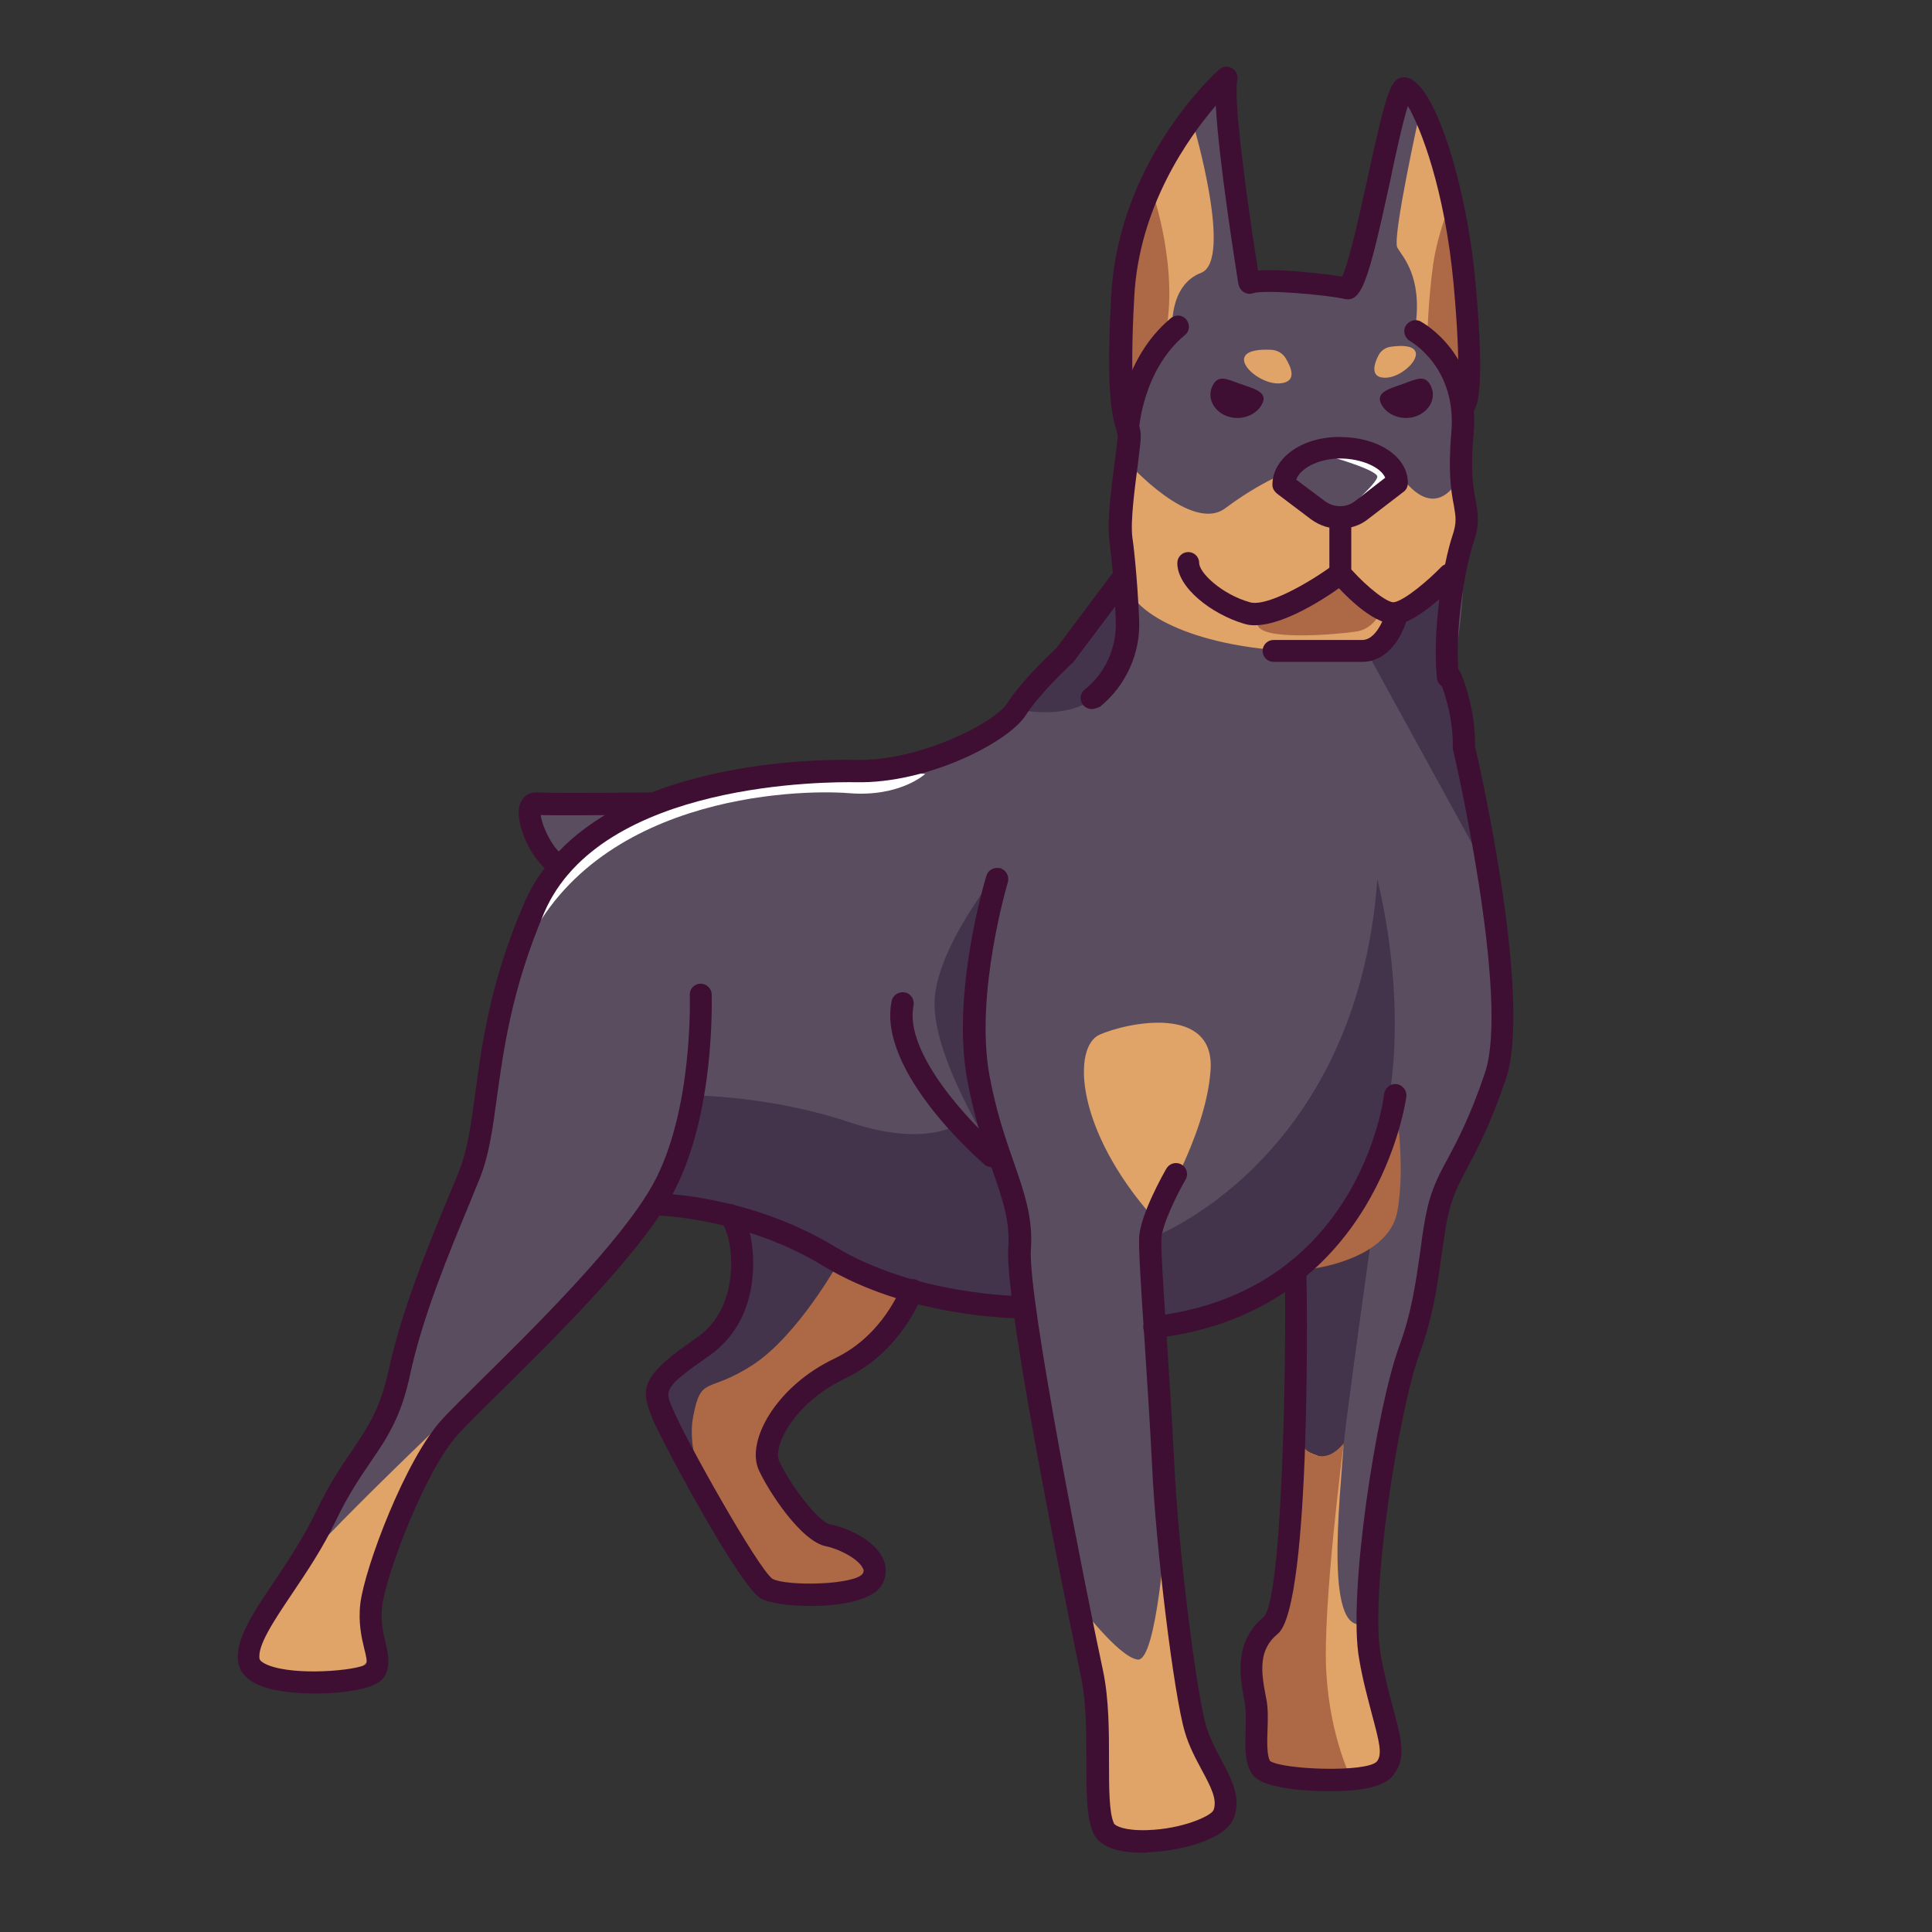 <svg id="Layer_1" enable-background="new 0 0 512 512" height="512" viewBox="0 0 512 512" width="512" xmlns="http://www.w3.org/2000/svg"><rect x="0" y="0" width="512" height="512" fill="#333333" stroke="none"/><g><g><g><g><path d="m86.5 401.5c8.3-17.4 15.6-20.1 19.3-37.9 3.8-17.8 12.5-37.6 18.6-52.3 6.1-14.8 2.7-36.8 17.1-70.6 1.7-4.1 4.1-7.7 6.8-10.9-4.3-6.5-8.3-13.5-6.7-14.7 1.7-1.3 13.2 0 23.8 1.5 21.5-11.2 49.7-12.5 61.4-12.3 10.4.2 22-3.3 30.6-7.6 5.8-2.9 10.2-6.1 11.9-8.7 3.6-5.5 12.8-14.5 12.8-14.5-.8-2.1 15.5-10.2 15.7-20.8.3-12.2.8-27.6 1.6-41.9h-.6s.4-.6.7-2.2c.1-1.3.2-2.6.2-3.9-.1-3.5-.7-8.8-2.8-16.8-5.4-20.4 20.6-66.6 26.4-65.6l7.5 52.8 25.7 1.4 16.2-50.2c12.9 10.2 14.5 48.8 14.3 70.1 2.3 26.3 2.1 73.9-3.3 83l.7.3s3.8 8.7 3.6 18.6c0 0 15.5 66.3 8.3 87.2s-12 24.3-14.7 33.8c-2.7 9.6-2.3 23.2-8 38.6s-13.5 64.6-10.4 81.4 7.9 24.6 4.1 29.4-30.2 3.4-32.9 0-.6-12-1.6-17.8-3.1-14.4 4.1-20.2 6.8-89.2 6.5-93.7h-.1c-8.5 7.1-19.9 12.8-35.1 15l-2.3-.4c.8 11.5 1.7 25.1 2.2 36.3 1 22.6 5.8 60.9 8.5 70.1s9.9 16.1 7.5 22.6-28.7 10.6-31.8 3.8 0-26.8-3.1-41.1c-2.5-11.5-14-67.9-17.9-97s-13.9.1-29.8-4.3-5 14-19.2 20.8-21.4 19.8-18.7 25.7 10.8 17.6 15.8 18.5 14.4 5.9 11.7 11.3-23.7 5-28.1 2.7-24.8-39.7-27.5-46-4-8.1 10.4-18c11.2-7.8 12.1-25.1 10.2-34.2-3.9-1.1-7.6-1.9-10.7-2.4l-12.1-1.3c-13.3 20.5-45.3 49.6-53.8 58.8-9.1 9.9-19.8 38.1-21 47.2-1.1 9.1 3.4 14.4.8 17.8-2.7 3.4-31.8 5.2-33.3-2.8-1.5-7.9 12.2-21.2 20.5-38.6z" fill="#5b4d60"/></g></g></g><g><g><g><path d="m178.8 363c1.3-1 15.4-8.7 17.4-23.4 1-7.2.1-13.1-1-17.2-10.6-2.2-21.9-3.3-21.9-3.3l10.3-28.8s20.3 0 41.5 7.1 29.6 0 29.6 0l13.8 12.3 2.9 36.7s0 0-8.6-.5c-5.3-.3-20.2-5.1-33.1-10.1l-12.9 28.4-29 26.8s-8.7-9.6-12.9-17.7c-4.3-8.1 2.7-9.4 3.9-10.3z" fill="#43344c"/></g></g></g><g><g><g><path d="m222.3 334.4s-10.8 19.5-22.8 27.3-13.7 2.6-15.8 13.7c-2.2 11.1 6.1 26 6.1 26l13.3 19.6s27.5 2.4 28.1-2.7c.5-5.1-14.7-11.7-14.7-11.7s-13.1-16.4-12-24 12.2-16.7 15.1-18.2 18.8-6.8 22.1-22.3c-.1 0-11.9-3.4-19.4-7.7z" fill="#ad6845"/></g></g></g><g><g><g><path d="m346.8 360.5s10.2 7.8 9.3 22-5.6 53.6 6.5 47.3c0 0 13.1 38.7 2.3 40.3s-30.6-1.5-30.6-1.5l-1.6-17.8s-4.1-9.2 0-14.7 5.7-13.6 5.7-13.6z" fill="#e0a368"/></g></g></g><g><g><g><path d="m116.2 378s-35.1 33.4-40.6 41.8c-5.4 8.3-19.9 24.2 0 26.1s24.2-7.6 23.6-10.8c-.6-3.1.4-15.8.4-15.8z" fill="#e0a368"/></g></g></g><g><g><g><path d="m309 404.6s-2.4 35.8-7.5 35.2-16-15.2-16-15.2l5.5 21.4s-8.9 46 10.5 41.9c19.4-4 29.5-7 23.2-16.2s-8-13.6-8-13.6z" fill="#e0a368"/></g></g></g><g><g><g><path d="m369.3 286.1s-12.5 87.7-13.2 96.4-13.2 0-13.2 0l.5-41.9s22.3-22.2 25.9-54.5z" fill="#43344c"/></g></g></g><g><g><g><path d="m369.3 286.1s-12.5 87.7-13.2 96.4-13.2 0-13.2 0l.5-41.9s22.3-22.2 25.9-54.5z" fill="#43344c"/></g></g></g><g><g><g><path d="m365 233s12.8 47.9-4.1 80.8c-17 32.9-52.7 38.2-52.7 38.2l-3.3-23.9c0 .2 54.7-20 60.1-95.1z" fill="#43344c"/></g></g></g><g><g><g><path d="m356.1 382.5s-5.7 43.6-4.6 60.9c1 17.3 6.8 28.4 6.8 28.4s-23.3 3.5-23.9-3.1 0-15.9 0-15.9l-5.5-11.6 8-10.4 6.1-50.5c-.1 0 5.8 11 13.1 2.2z" fill="#ad6845"/></g></g></g><g><g><g><path d="m265.7 229.5s-16 19-17.9 34 15.1 41.2 15.1 41.2-9.5-55.4 2.8-75.2z" fill="#43344c"/></g></g></g><g><g><g><path d="m305.9 323s13.6-21.4 14.9-39.2c1.4-17.8-22.2-12.8-29.4-9.6s-6.6 25.1 14.5 48.8z" fill="#e0a368"/></g></g></g><g><g><g><path d="m369.6 291.1s3.1 17.1.7 30-23 15.2-23 15.2 18.8-28.8 22.3-45.2z" fill="#ad6845"/></g></g></g><g><g><g><path d="m340.3 125.5s-6.6 2.5-15.6 9.2-25.8-12.1-25.8-12.1-4.9 23.2 0 33.5c4.9 10.2 27 16.9 50.1 16.5s21.8-10 26.1-12.9c4.4-2.9 14.6-14.3 13.6-15.5s-1.6-18.3-1.6-18.3-5.3 12.6-14.5 2c0 0-12.1 10.4-18.8 9.3s-13.5-11.7-13.5-11.7z" fill="#e0a368"/></g></g></g><g><g><g><path d="m336.9 92.7c1.6.1 3 .9 3.8 2.2 1.5 2.5 3.2 6.3-1.5 6.7-6.5.5-16.5-9.6-2.3-8.9z" fill="#e0a368"/></g></g></g><g><g><g><path d="m368.5 91.9c-1.4.2-2.6 1.1-3.2 2.3-1.2 2.3-2.3 6 1.9 5.9 5.9-.1 14-10 1.3-8.2z" fill="#e0a368"/></g></g></g><g><g><g><path d="m310.7 87.8s-1.2-12.1 7.6-15.5c8.6-3.3-2.1-39.5-2.1-39.5s-15.3 24.2-17.3 42 1 29.8 1 29.8z" fill="#e0a368"/></g></g></g><g><g><g><path d="m376.2 30.1s-7.3 32.9-5.9 35.5c1.4 2.5 6.7 7.6 4.8 21l12.2 13.8c0-.1 1.7-55.5-11.1-70.3z" fill="#e0a368"/></g></g></g><g><g><g><path d="m362.1 172.5 30.6 55.8s-12.2-66.7-8.6-76.1l-13 10.5z" fill="#43344c"/></g></g></g><g><g><g><path d="m269.4 187.9s19.5 5.1 25.6-9.5c6.2-14.6 1.7-21 1.7-21z" fill="#43344c"/></g></g></g><g><g><g><path d="m365.7 162.4s-1.7 4.4-6.5 5c-4.7.7-25 2.5-25.9-1.8s20.6-11.9 20.6-11.9z" fill="#ad6845"/></g></g></g><g><g><g><path d="m305.5 51.2s7 20.2 3.3 37.6l-11.8 14s-1.8-44.2 8.5-51.6z" fill="#ad6845"/></g></g></g><g><g><g><path d="m385.4 51.2s-4.3 9.7-5.6 18.9-1.6 19.9-1.6 19.9l10.7 12.9z" fill="#ad6845"/></g></g></g><g><g><g><path d="m353.9 121.4s11 3.2 11.1 4.9c.1 1.8-9.7 10.2-9.7 10.2s14.5-9.1 14.4-9.8c-.1-.8-8.9-9-15.8-5.3z" fill="#fff"/></g></g></g><g><g><g><path d="m245.2 205.1s-6.7 6.2-20.2 5.1-70.2.3-87.4 45c0 0 6.2-30.5 34.5-42.2s73.1-7.9 73.1-7.9z" fill="#fff"/></g></g></g><g><g><g><g><path d="m352.3 474.7h-.1c-2.8 0-16.9-.2-20.1-4.2-2.3-2.9-2.1-7.3-2-12 .1-2.5.1-5.1-.2-7.1l-.2-1c-1.1-6.1-2.8-15.4 5.3-22 5.4-6 6-82.4 5.4-91.2-.1-1.6 1.1-3 2.7-3.1s3 1.1 3.1 2.7c.1.9 1.6 88.8-7.6 96.2-5 4.1-4.5 9.6-3.2 16.3l.2 1c.5 2.6.4 5.5.3 8.3-.1 3-.2 6.7.7 8.1 3.5 2.3 25.6 3.1 28.3.1 1.5-1.9.6-5.3-1.3-12.4-1-3.9-2.4-8.8-3.4-14.7-3.1-17 4.6-66.6 10.6-82.9 3.4-9.2 4.5-17.7 5.6-25.3.6-4.8 1.3-9.3 2.3-13.1 1.3-4.5 3-7.8 5.1-11.6 2.6-4.9 5.8-10.9 9.7-22.4 6.8-19.8-8.2-84.9-8.4-85.6-.1-.2-.1-.5-.1-.7.2-9.2-3.3-17.3-3.3-17.4-.7-1.5 0-3.2 1.5-3.9s3.2 0 3.9 1.5c.2.4 4 9.2 3.8 19.5 1.4 5.9 15.3 67.6 8.1 88.4-4.1 11.9-7.4 18.2-10.1 23.2-2 3.8-3.5 6.6-4.6 10.5-1 3.5-1.5 7.6-2.2 12.3-1.1 7.9-2.3 16.8-5.9 26.5-5.6 15.4-13.2 63.9-10.3 79.8 1 5.7 2.3 10.4 3.3 14.2 2.1 8 3.6 13.2.2 17.5-2 3.1-7.8 4.5-17.1 4.5zm-15.7-8" fill="#3f0f33"/></g></g></g><g><g><g><path d="m302.7 491c-5.2 0-11.1-1-13-5.3-1.8-4-1.8-10.9-1.8-19 0-7.4 0-15.9-1.5-22.7-.2-1-20.4-97.3-19.2-113.3.5-7.2-1.5-12.8-4.2-20.6-2.3-6.5-4.8-13.8-6.7-24.1-4.2-23 4.7-52.6 5.1-53.9.5-1.6 2.1-2.4 3.7-2 1.6.5 2.4 2.1 2 3.7-.1.3-8.8 29.5-4.9 51.1 1.8 9.8 4.3 16.9 6.5 23.2 2.7 7.8 5.1 14.6 4.5 23-.9 12.8 14.8 91.6 19.1 111.6 1.6 7.5 1.6 16.2 1.6 24 0 7 0 13.7 1.3 16.5.3.7 2.9 2 8.9 1.8 9.2-.3 16.8-3.7 17.5-5.3 1-2.7-.5-5.8-3.1-10.6-1.6-3-3.4-6.3-4.5-10.1-2.9-9.7-7.7-48.8-8.7-70.8-.5-10.2-1.3-22.4-2-33.1-.9-13.5-1.6-24.2-1.4-27.4.4-6 6.5-16.8 7.2-18 .8-1.4 2.6-1.9 4-1.1s1.9 2.6 1.1 4c-2.4 4.1-6.2 12-6.4 15.5-.2 2.8.6 14.4 1.4 26.6.7 10.8 1.5 23 2 33.2 1.1 23.3 5.9 60.7 8.4 69.4 1 3.2 2.5 6.2 4 9 2.8 5.2 5.4 10.1 3.4 15.4-2.3 6.2-15.2 8.9-22.8 9.2-.5.1-1 .1-1.5.1z" fill="#3f0f33"/></g></g></g><g><g><g><path d="m271.3 349.4c-2.5 0-30.7-.3-53.1-13.9-21.5-13.1-44.6-13.4-44.8-13.4-1.6 0-2.9-1.3-2.9-3 0-1.6 1.3-2.9 2.9-2.9 1 0 24.9.3 47.9 14.2 21.3 12.9 49.1 13.1 50.1 13.1 1.6 0 2.9 1.3 2.9 2.9s-1.3 3-2.9 3c0 0 0 0-.1 0z" fill="#3f0f33"/></g></g></g><g><g><g><path d="m214.9 425.6c-5.5 0-10.8-.7-13.1-1.9-5.9-3-27-43.1-28.8-47.5l-.2-.6c-3.4-8-2.4-11.3 11.7-21 6.6-4.5 8.6-11.5 9.1-16.5.8-7.4-1.3-13-2.3-14-1.1-1.2-1.1-3 .1-4.2 1.2-1.1 3-1.1 4.2.1 3 3.1 4.6 11.2 3.8 18.7-.6 6.3-3.2 14.9-11.6 20.7-12 8.3-11.6 9.1-9.6 13.8l.3.6c3.2 7.7 22.4 41.9 26.2 44.6 4 2.1 22.4 1.6 24-1.5.2-.4.3-.8-.1-1.4-1.2-2.4-6.2-5-9.6-5.7-6.7-1.2-15.4-14.7-17.9-20.2-3.5-7.6 4.5-22.2 20.1-29.6 13-6.2 17.6-19 17.7-19.1.5-1.5 2.2-2.3 3.8-1.8 1.5.5 2.3 2.2 1.8 3.8-.2.6-5.5 15.3-20.7 22.5-13.2 6.3-19.1 17.9-17.3 21.8 3 6.5 10.5 16.3 13.6 16.8 4.3.8 11.4 4 13.8 8.8 1.1 2.2 1.1 4.5.1 6.7-.9 1.9-2.9 3.3-5.9 4.3-3.6 1.3-8.5 1.8-13.2 1.8z" fill="#3f0f33"/></g></g></g><g><g><g><path d="m262.8 309.3c-.7 0-1.4-.2-1.9-.7-1.2-1-28.5-24.7-24.6-43.3.3-1.6 1.9-2.6 3.5-2.3s2.6 1.9 2.3 3.5c-2.6 12.7 15.5 31.5 22.7 37.7 1.2 1.1 1.4 2.9.3 4.1-.6.7-1.4 1-2.3 1z" fill="#3f0f33"/></g></g></g><g><g><g><path d="m289.3 187.9c-.9 0-1.7-.4-2.3-1.1-1-1.3-.8-3.1.5-4.1 5.4-4.3 8.4-11 8.2-17.9-.4-12.2-1.7-21.2-1.7-21.6-.7-5 .6-14.5 1.5-21.5.3-2.5.6-4.6.7-5.8 0-.7 0-1-.4-2.1-1-3.3-2.8-9.6-1.3-35.6 2-35.8 27.5-58.8 28.6-59.8 1-.8 2.3-1 3.4-.3 1.1.6 1.7 1.9 1.4 3.2-1.1 4.9 2.6 32.4 5.5 50.4 6.5-.5 17.7.9 22.3 1.6 1.8-3.8 4.8-17.3 6.8-26.5 5.1-23.3 6.1-26 9.4-26.3h.3c7.8 0 16.5 28.8 18.8 54.1 3 32.9-.1 34.5-1.5 35.3s-3.2.2-4-1.2c-.6-1-.4-2.3.3-3.2.3-1 1.6-6.5-.6-30.4-2.3-24.8-8.7-41.3-12.1-47-1.4 4.4-3.3 13.1-4.7 19.9-5.8 26.6-7.5 32.3-12.2 31.2-5-1.1-21-2.5-24.1-1.5-.8.3-1.7.2-2.5-.3-.7-.4-1.2-1.2-1.4-2-.6-3.9-5.2-32.4-6-47.4-7.3 8.5-20.3 26.7-21.6 50.5-1.4 25.1.3 30.9 1.1 33.7.4 1.2.7 2.4.6 4.2-.1 1.4-.4 3.5-.7 6.2-.8 6.2-2.1 15.6-1.5 19.9.1.4 1.3 9.7 1.8 22.1.3 8.7-3.6 17.2-10.4 22.7-.9.4-1.6.6-2.2.6zm97.2-83.1c-.1 0-.1.1-.1.1s.1-.1.1-.1zm.1 0c-.1 0-.1 0 0 0z" fill="#3f0f33"/></g></g></g><g><g><g><path d="" style="fill:none;stroke:#3f0f33;stroke-width:2.344;stroke-linecap:round;stroke-linejoin:round;stroke-miterlimit:10"/></g></g></g><g><g><g><path d="m383.7 182.3c-1.5 0-2.8-1.1-2.9-2.6-1.3-12.4 1.6-30.2 4.1-37.7 1.2-3.5.9-5 .4-8-.7-3.6-1.6-8.6-.7-19.2 1.6-17.5-10.8-24.3-10.9-24.4-1.4-.8-2-2.6-1.2-4s2.6-2 4-1.2c.7.4 16 8.8 14 30.1-.9 9.8 0 14.3.6 17.5.6 3.4 1.1 6-.6 11-2.4 7.2-5.1 24-3.9 35.2.2 1.6-1 3.1-2.6 3.2 0 .1-.2.1-.3.1z" fill="#3f0f33"/></g></g></g><g><g><g><path d="m298.9 117.1h-.1c-1.6-.1-2.9-1.4-2.8-3.1 0-.8 1-18.6 14.3-29.7 1.2-1 3.1-.9 4.1.4 1 1.2.9 3.1-.4 4.1-11.3 9.4-12.2 25.3-12.2 25.4-.1 1.6-1.4 2.9-2.9 2.9z" fill="#3f0f33"/></g></g></g><g><g><g><path d="m355 140.1c-2.7 0-5.3-.8-7.6-2.5l-9-6.8c-.7-.6-1.2-1.4-1.2-2.3 0-7.1 7.8-12.7 17.7-12.7 10.4 0 18.2 5.2 18.2 12.2 0 .9-.4 1.8-1.1 2.3l-9.5 7.3c-2.1 1.7-4.8 2.5-7.5 2.5zm-11.5-13 7.6 5.7c2.4 1.8 5.7 1.8 8 0l8-6.2c-1.2-2.8-6.3-5.1-12.1-5.1-6 .1-10.5 2.8-11.5 5.6z" fill="#3f0f33"/></g></g></g><g><g><g><path d="m366 107c1.5 3.1 5.7 4.6 9.3 3.3s5.4-4.9 3.9-8-3.7-1.9-7.3-.6-7.4 2.2-5.9 5.3z" fill="#3f0f33"/></g></g></g><g><g><g><path d="m334.5 107c-1.5 3.1-5.7 4.6-9.3 3.3s-5.4-4.9-3.9-8 3.7-1.9 7.3-.6c3.7 1.3 7.5 2.2 5.9 5.3z" fill="#3f0f33"/></g></g></g><g><g><g><path d="m369.6 165.4c-6.2 0-14.1-8.7-16.6-11.5-.5-.5-.7-1.2-.7-1.9v-14.8c0-1.6 1.3-2.9 2.9-2.9s2.9 1.3 2.9 2.9v13.7c4.4 4.9 9.7 9 11.4 8.7 3.1-.7 9.3-6.1 12.4-9.3 1.1-1.2 3-1.2 4.2 0 1.2 1.1 1.2 3 0 4.2-1.6 1.6-9.7 9.6-15.3 10.9-.3 0-.7 0-1.2 0z" fill="#3f0f33"/></g></g></g><g><g><g><path d="m332.5 165.7c-1 0-1.9-.1-2.8-.4-8.5-2.5-17.7-9.5-17.7-16.1 0-1.6 1.3-2.9 2.9-2.9s2.9 1.3 2.9 2.9c0 2.6 6 8.3 13.4 10.4 4.4 1.3 15.7-5.1 22.3-10 1.3-1 3.1-.7 4.1.6s.7 3.1-.6 4.1c-2.7 2.1-15.6 11.4-24.5 11.4z" fill="#3f0f33"/></g></g></g><g><g><g><path d="m361 175.4h-23.5c-1.6 0-2.9-1.3-2.9-2.9s1.3-2.9 2.9-2.9h23.5c4.3 0 6.4-7.8 6.4-7.8.4-1.6 2-2.5 3.5-2.2 1.6.4 2.5 2 2.2 3.5-1 4.6-4.8 12.3-12.1 12.3z" fill="#3f0f33"/></g></g></g><g><g><g><path d="m83.6 448.8c-4.3 0-8.5-.4-11.5-1.1-5.3-1.3-8.3-3.6-8.9-6.9-1.1-5.9 3.5-12.8 9.4-21.6 3.8-5.6 8-12 11.3-18.9 3.4-7.1 6.6-11.8 9.4-15.9 4.2-6.2 7.5-11.1 9.7-21.3 3.4-15.8 10.5-33.1 16.3-47 .8-2 1.7-4 2.4-5.9 2.2-5.4 3.1-12 4.2-20.2 1.8-13.1 3.9-29.5 12.9-50.4 16.2-37.8 76.2-38.5 88.1-38.2 16.9.3 36.6-9.8 40-15 4-6.2 11.7-13.4 13.1-14.7l15.5-20.7c1-1.3 2.8-1.6 4.1-.6s1.6 2.8.6 4.1l-15.7 20.9c-.1.1-.2.3-.4.4-.1.1-8.4 7.7-12.3 13.8-4.7 7.2-26 18.1-45 17.7-6.9-.1-67.6-.4-82.6 34.6-8.6 20.2-10.7 36.1-12.5 48.8-1.1 8.3-2.1 15.5-4.6 21.7-.8 1.9-1.6 3.9-2.4 5.9-5.7 13.7-12.7 30.6-16 45.9-2.4 11.4-6.2 17-10.6 23.4-2.7 4-5.8 8.5-9 15.2-3.5 7.4-7.9 13.9-11.8 19.7-4.7 7-9.2 13.7-8.5 17.2.1.3.6.9 2.3 1.6 7.4 2.9 23.2 1.4 25.9-.2.4-.7 0-2.4-.5-4.3-.7-2.9-1.6-6.9-1-11.9 1.2-9.6 12-38.3 21.7-48.8 2.2-2.4 5.8-5.9 10.3-10.4 13.8-13.6 36.9-36.4 45.4-51.6 10.9-19.5 9.9-50.1 9.9-50.4-.1-1.6 1.2-3 2.8-3 1.5-.1 3 1.2 3 2.8 0 1.3 1 32.5-10.6 53.4-8.9 16-31.5 38.2-46.4 52.9-4.5 4.4-8 7.9-10.1 10.2-8.7 9.4-19.1 37-20.2 45.5-.5 4 .2 7.1.9 9.9.7 3.2 1.5 6.5-.7 9.4-2 2.7-10.1 4-17.9 4z" fill="#3f0f33"/></g></g></g><g><g><g><path d="m305.9 354.7c-1.5 0-2.7-1.1-2.9-2.6-.2-1.6 1-3.1 2.6-3.3 54.1-6.3 61-56.7 61.2-58.9.2-1.6 1.7-2.8 3.3-2.6s2.8 1.7 2.6 3.3c-.1.6-7.6 57.1-66.4 64-.2.1-.3.1-.4.1z" fill="#3f0f33"/></g></g></g><g><g><g><path d="m148.5 232.4c-.5 0-.9-.1-1.4-.3-6.1-3.2-10.8-13.9-9.4-18.7.6-2.2 2.5-3.6 4.8-3.4 4.6.3 30.5 0 30.8 0 1.6 0 2.9 1.3 2.9 2.9s-1.3 3-2.9 3c-1 0-23.2.3-30 .1.3 2.7 3.1 9.2 6.5 11 1.4.8 2 2.6 1.2 4-.4.9-1.4 1.4-2.5 1.4z" fill="#3f0f33"/></g></g></g></g></g></svg>